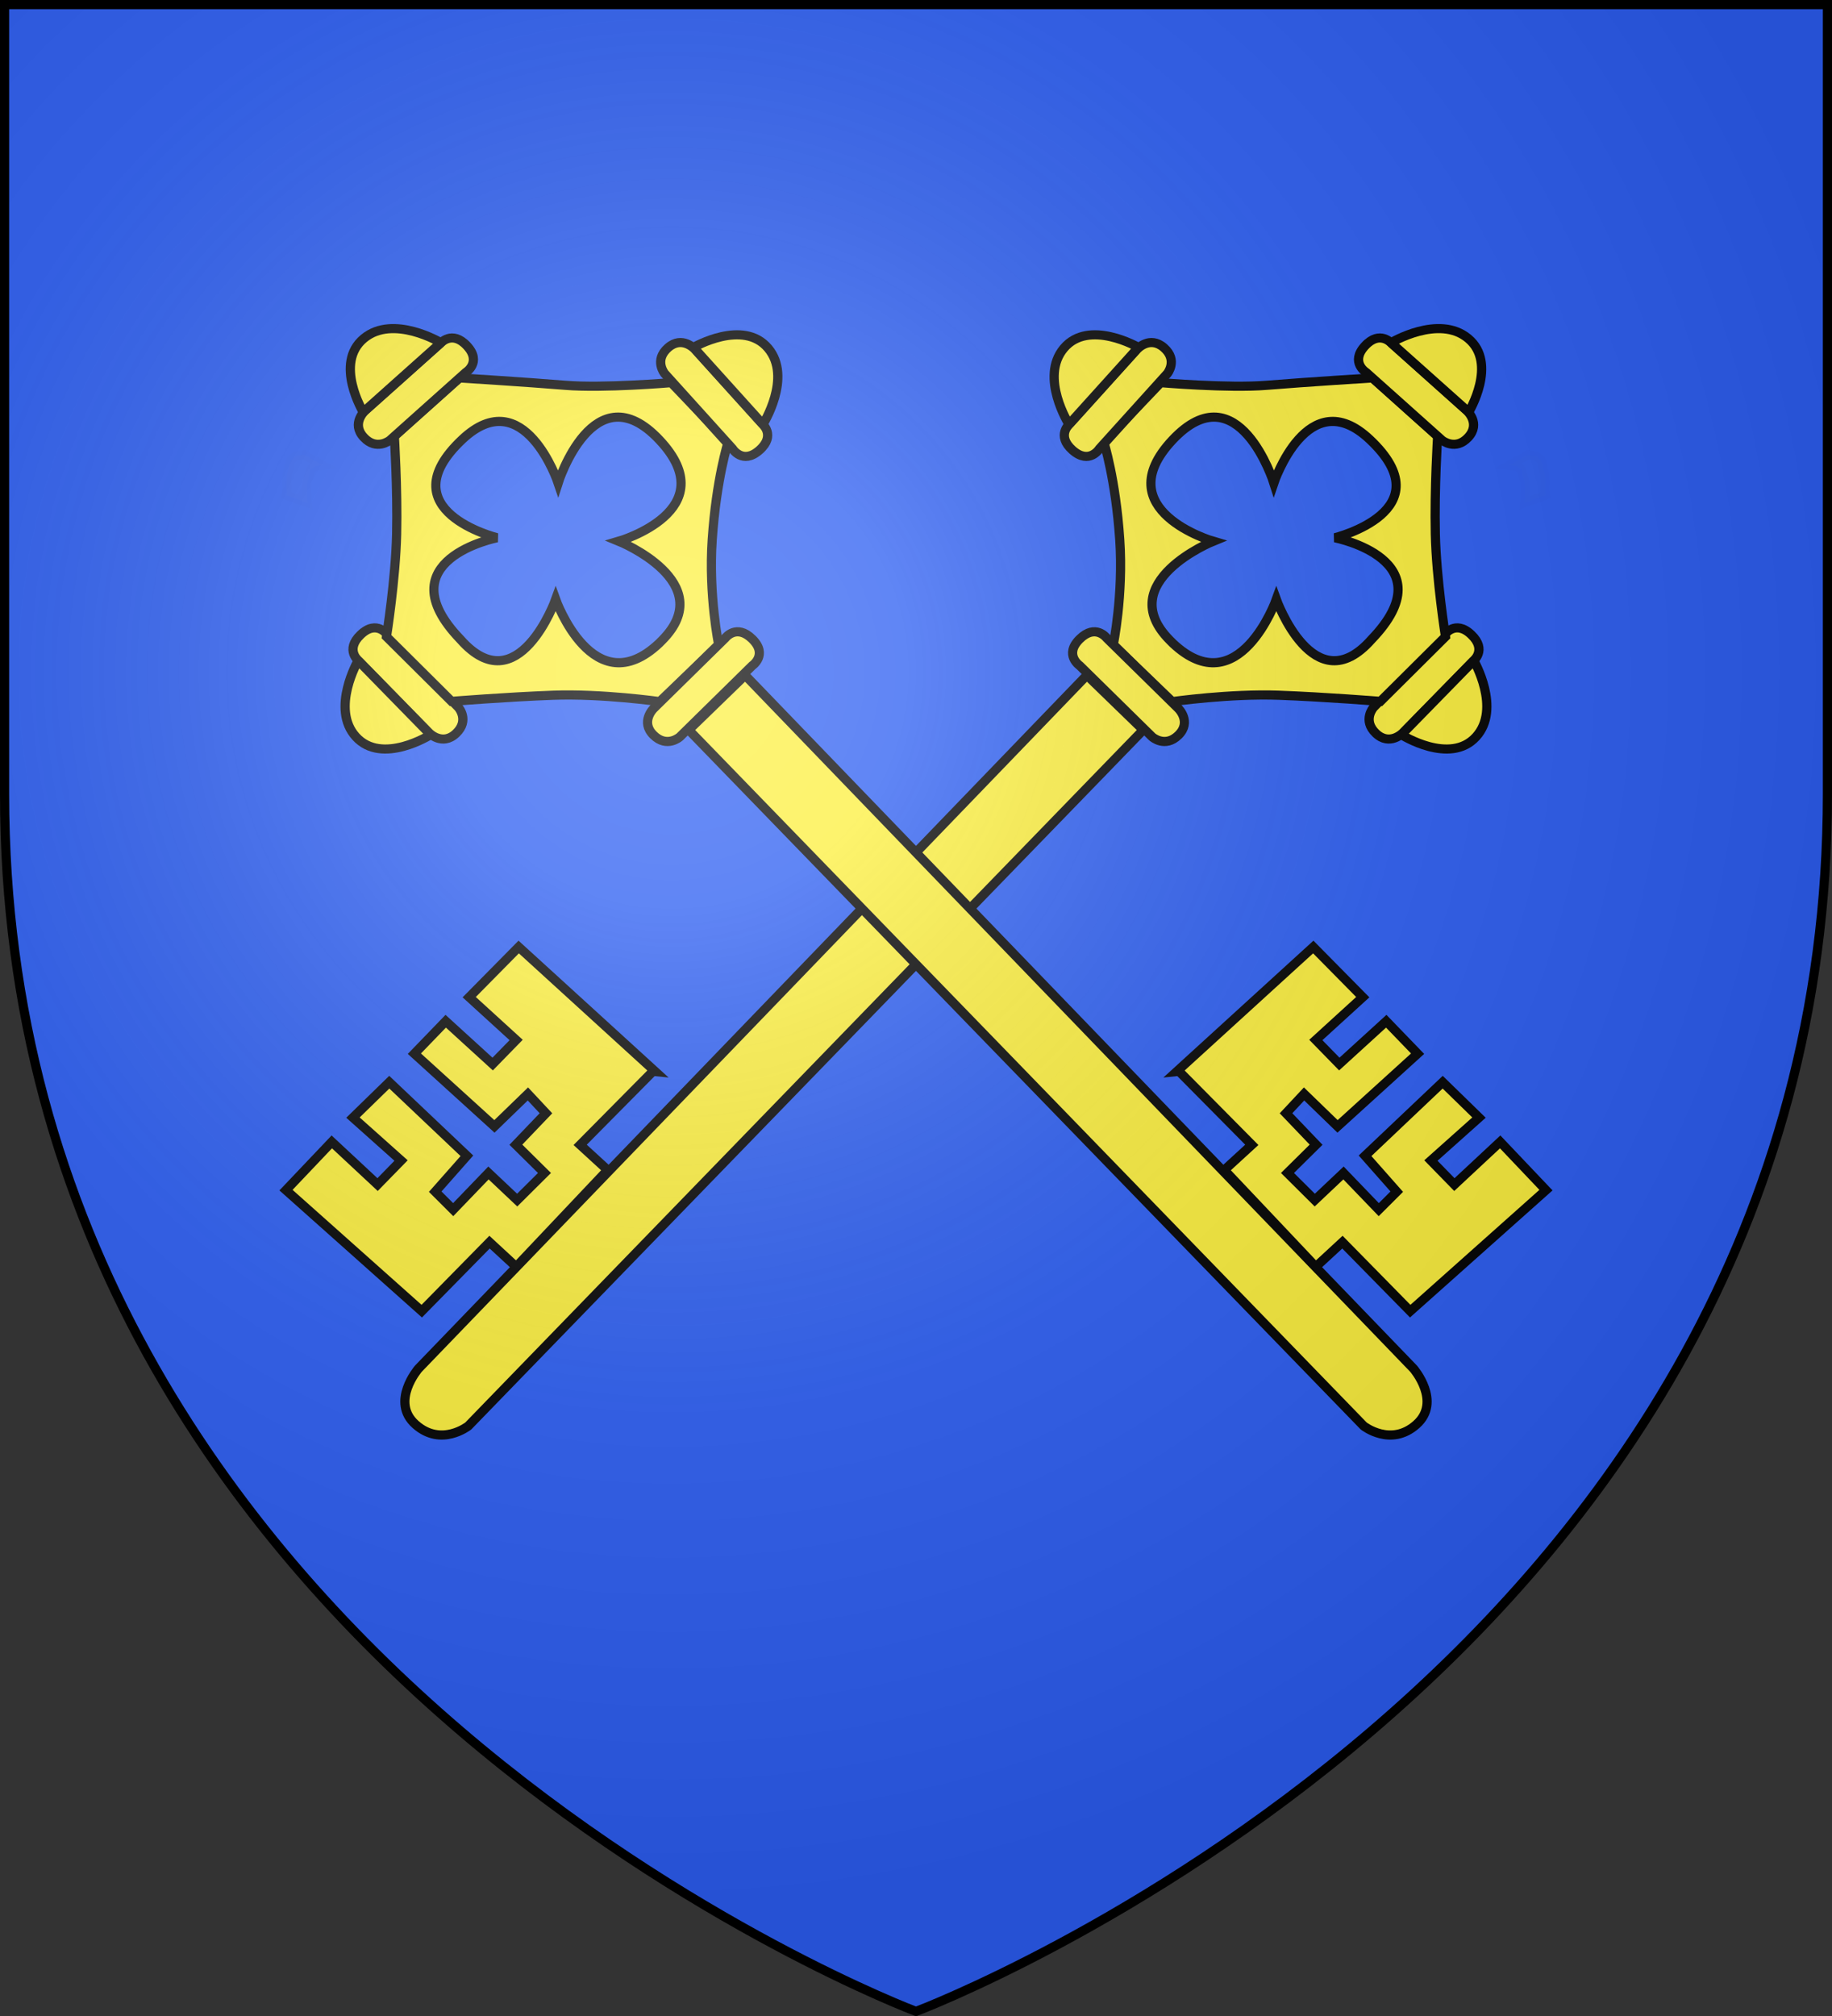 <?xml version="1.0" encoding="UTF-8" standalone="no"?>
<svg
   xmlns:dc="http://purl.org/dc/elements/1.1/"
   xmlns:cc="http://creativecommons.org/ns#"
   xmlns:rdf="http://www.w3.org/1999/02/22-rdf-syntax-ns#"
   xmlns:svg="http://www.w3.org/2000/svg"
   xmlns="http://www.w3.org/2000/svg"
   xmlns:xlink="http://www.w3.org/1999/xlink"
   xmlns:sodipodi="http://sodipodi.sourceforge.net/DTD/sodipodi-0.dtd"
   xmlns:inkscape="http://www.inkscape.org/namespaces/inkscape"
   width="600"
   height="660"
   viewBox="0 0 600 660"
   id="svg2"
   sodipodi:version="0.32"
   inkscape:version="0.46"
   sodipodi:docname="Blason_Saint-Pierre-sur-Dives-A.svg"
   inkscape:output_extension="org.inkscape.output.svg.inkscape"
   version="1.0">
  <rect x="0" y="0" width="600" height="660" fill="#333333" stroke="none"/>
  <sodipodi:namedview
     inkscape:window-height="977"
     inkscape:window-width="1280"
     inkscape:pageshadow="2"
     inkscape:pageopacity="0.0"
     guidetolerance="10.0"
     gridtolerance="10.0"
     objecttolerance="10.0"
     borderopacity="1.0"
     bordercolor="#666666"
     pagecolor="#ffffff"
     id="base"
     showgrid="false"
     inkscape:zoom="1.1863636"
     inkscape:cx="300"
     inkscape:cy="330"
     inkscape:window-x="-4"
     inkscape:window-y="-4"
     inkscape:current-layer="layer3"
     inkscape:object-nodes="true" />
  <defs
     id="defs4">
    <radialGradient
       id="Gradient1"
       gradientUnits="userSpaceOnUse"
       cx="-80"
       cy="-80"
       r="405">
      <stop
         style="stop-color:#fff;stop-opacity:0.31"
         offset="0"
         id="stop7" />
      <stop
         style="stop-color:#fff;stop-opacity:0.25"
         offset="0.19"
         id="stop9" />
      <stop
         style="stop-color:#6b6b6b;stop-opacity:0.125"
         offset="0.6"
         id="stop11" />
      <stop
         style="stop-color:#000;stop-opacity:0.125"
         offset="1"
         id="stop13" />
    </radialGradient>
    <clipPath
       id="shield_cut">
      <path
         id="shield"
         d="M -298.5,-298.5 L 298.5,-298.5 L 298.5,-40 C 298.5,246.31 0,358.5 0,358.5 C 0,358.5 -298.5,246.31 -298.5,-40 L -298.5,-298.5 z" />
    </clipPath>
  </defs>
  <g
     id="layer4"
     inkscape:label="Fond écu"
     inkscape:groupmode="layer"
     transform="translate(300,300)">
    <use
       xlink:href="#shield"
       id="use18"
       style="fill:#2b5df2"
       x="0"
       y="0"
       width="600"
       height="660" />
  </g>
  <g
     id="layer3"
     inkscape:label="Meubles"
     inkscape:groupmode="layer"
     transform="translate(300,300)">
    <g
       id="g7101"
       inkscape:label="Meubles"
       style="display:inline"
       transform="matrix(1,0,0,-1,-300,252.672)">
      <g
         id="g4990">
        <g
           id="g2228"
           style="fill:#fcef3c;fill-opacity:1;stroke:#000000;stroke-width:3.273;stroke-miterlimit:4;stroke-dasharray:none;stroke-opacity:1;display:inline"
           transform="matrix(0.659,-0.637,0.637,0.659,-487.199,125.638)">
          <path
             id="path11467"
             style="opacity:0.01;fill:#fcef3c;fill-opacity:1;stroke:#000000;stroke-width:3.273;stroke-miterlimit:4;stroke-dasharray:none;stroke-opacity:1;display:inline"
             d="M 574.935,953.886 C 574.33,954.675 573.597,955.386 572.911,956.113 C 572.019,957.251 570.941,958.208 569.886,959.187 C 568.808,959.935 567.648,960.557 566.514,961.217 C 565.597,962.097 564.988,961.475 564.052,961.442 C 563.182,960.948 562.417,960.297 561.622,959.695 L 563.87,967.159 C 564.729,967.773 565.534,968.486 566.533,968.869 C 567.688,968.879 568.59,969.24 569.61,968.339 C 570.778,967.643 571.968,966.984 573.094,966.222 C 574.18,965.229 575.299,964.27 576.198,963.093 C 576.91,962.399 577.584,961.664 578.408,961.099 L 574.935,953.886 z" />
          <g
             id="g11469"
             style="fill:#fcef3c;fill-opacity:1;stroke:#000000;stroke-width:4.383;stroke-miterlimit:4;stroke-dasharray:none;stroke-opacity:1"
             transform="matrix(-0.596,-0.459,-0.453,0.587,989.254,526.081)">
            <path
               id="path11471"
               style="fill:#fcef3c;fill-opacity:1;fill-rule:evenodd;stroke:#000000;stroke-width:4.383;stroke-linecap:butt;stroke-linejoin:miter;stroke-miterlimit:4;stroke-dasharray:none;stroke-opacity:1"
               d="M 133.94,681.405 L 104.579,719.533 C 104.579,719.533 98.332,725.624 106.805,732.149 C 115.278,738.673 119.495,730.5 119.495,730.5 L 149.107,692.046 C 149.107,692.046 153.8,685.277 146.63,679.756 C 139.461,674.235 133.94,681.405 133.94,681.405 z" />
            <path
               id="path11473"
               style="fill:#fcef3c;fill-opacity:1;fill-rule:evenodd;stroke:#000000;stroke-width:4.383;stroke-linecap:butt;stroke-linejoin:miter;stroke-miterlimit:4;stroke-dasharray:none;stroke-opacity:1"
               d="M 104.221,719.871 C 104.221,719.871 88.59,698.328 99.17,683.506 C 109.986,668.354 134.526,680.476 134.526,680.476 L 104.221,719.871 z" />
          </g>
          <path
             id="path11475"
             style="fill:#fcef3c;fill-opacity:1;fill-rule:evenodd;stroke:#000000;stroke-width:3.273;stroke-linecap:butt;stroke-linejoin:miter;stroke-miterlimit:4;stroke-dasharray:none;stroke-opacity:1"
             d="M 504.5,815.281 C 504.5,815.281 494.781,830.619 480.031,843.938 C 463.885,858.517 451.781,865 451.781,865 L 451.594,894.438 C 451.594,894.438 470.461,909.776 479.531,920.125 C 488.601,930.474 504.875,948.281 504.875,948.281 L 536.031,949.438 C 536.031,949.438 548.257,935.087 559.719,923.75 C 571.181,912.413 587.812,899.906 587.812,899.906 L 587.156,867.125 C 587.156,867.125 571.924,854.602 559.562,843.5 C 546.532,831.797 533.75,815.375 533.75,815.375 L 504.5,815.281 z M 519.406,830.5 C 551.692,830.918 535.094,867.469 535.094,867.469 C 535.094,867.469 570.898,849.823 569.5,880.812 C 569.417,920.258 534.844,897.844 534.844,897.844 C 534.844,897.844 556.427,932.242 519.375,931.75 C 489.034,931.347 505.562,896.75 505.562,896.75 C 505.562,896.75 468.371,916.884 468.844,882.656 C 469.321,848.132 504.438,866.719 504.438,866.719 C 504.438,866.719 488.685,831.174 517.812,830.531 C 518.35,830.519 518.894,830.493 519.406,830.5 z" />
          <g
             id="g11479"
             style="fill:#fcef3c;fill-opacity:1;stroke:#000000;stroke-width:4.383;stroke-miterlimit:4;stroke-dasharray:none;stroke-opacity:1;display:inline"
             transform="matrix(-0.596,-0.459,-0.453,0.587,937.618,605.792)">
            <g
               id="g11481"
               style="fill:#fcef3c;fill-opacity:1;stroke:#000000;stroke-width:4.383;stroke-miterlimit:4;stroke-dasharray:none;stroke-opacity:1"
               transform="matrix(-3.191847e-2,-0.999,0.999,-3.191847e-2,-545.384,867.003)">
              <path
                 id="path11483"
                 style="fill:#fcef3c;fill-opacity:1;fill-rule:evenodd;stroke:#000000;stroke-width:4.383;stroke-linecap:butt;stroke-linejoin:miter;stroke-miterlimit:4;stroke-dasharray:none;stroke-opacity:1"
                 d="M 133.94,681.405 L 104.579,719.533 C 104.579,719.533 98.332,725.624 106.805,732.149 C 115.278,738.673 119.495,730.5 119.495,730.5 L 149.107,692.046 C 149.107,692.046 153.8,685.277 146.63,679.756 C 139.461,674.235 133.94,681.405 133.94,681.405 z" />
              <path
                 id="path11485"
                 style="fill:#fcef3c;fill-opacity:1;fill-rule:evenodd;stroke:#000000;stroke-width:4.383;stroke-linecap:butt;stroke-linejoin:miter;stroke-miterlimit:4;stroke-dasharray:none;stroke-opacity:1"
                 d="M 104.221,719.871 C 104.221,719.871 88.59,698.328 99.17,683.506 C 109.986,668.354 134.526,680.476 134.526,680.476 L 104.221,719.871 z" />
            </g>
          </g>
          <g
             id="g11487"
             style="fill:#fcef3c;fill-opacity:1;stroke:#000000;stroke-width:4.383;stroke-miterlimit:4;stroke-dasharray:none;stroke-opacity:1;display:inline"
             transform="matrix(0.577,0.482,0.476,-0.569,35.59,1220.299)">
            <path
               id="path11489"
               style="fill:#fcef3c;fill-opacity:1;fill-rule:evenodd;stroke:#000000;stroke-width:4.383;stroke-linecap:butt;stroke-linejoin:miter;stroke-miterlimit:4;stroke-dasharray:none;stroke-opacity:1"
               d="M 133.94,681.405 L 104.579,719.533 C 104.579,719.533 98.332,725.624 106.805,732.149 C 115.278,738.673 119.495,730.5 119.495,730.5 L 149.107,692.046 C 149.107,692.046 153.8,685.277 146.63,679.756 C 139.461,674.235 133.94,681.405 133.94,681.405 z" />
            <path
               id="path11491"
               style="fill:#fcef3c;fill-opacity:1;fill-rule:evenodd;stroke:#000000;stroke-width:4.383;stroke-linecap:butt;stroke-linejoin:miter;stroke-miterlimit:4;stroke-dasharray:none;stroke-opacity:1"
               d="M 104.221,719.871 C 104.221,719.871 88.59,698.328 99.17,683.506 C 109.986,668.354 134.526,680.476 134.526,680.476 L 104.221,719.871 z" />
          </g>
          <path
             id="path11493"
             style="fill:#fcef3c;fill-opacity:1;fill-rule:evenodd;stroke:#000000;stroke-width:3.273;stroke-linecap:butt;stroke-linejoin:miter;stroke-miterlimit:4;stroke-dasharray:none;stroke-opacity:1;display:inline"
             d="M 537.022,815.125 L 501.034,815.42 C 501.034,815.42 494.595,816.393 494.421,808.423 C 494.247,800.452 501.041,801.623 501.041,801.623 L 537.336,801.325 C 537.336,801.325 543.495,801.581 543.642,808.326 C 543.789,815.07 537.022,815.125 537.022,815.125 z" />
          <path
             id="path11495"
             style="fill:#fcef3c;fill-opacity:1;fill-rule:evenodd;stroke:#000000;stroke-width:3.273;stroke-linecap:butt;stroke-linejoin:miter;stroke-miterlimit:4;stroke-dasharray:none;stroke-opacity:1;display:inline"
             d="M 532.693,454.509 C 532.693,454.509 531.027,442.323 518.796,441.798 C 506.564,441.274 505.65,456.811 505.65,456.811 L 505.247,800.935 L 533.316,800.887 L 532.693,454.509 z" />
          <path
             id="path11497"
             style="fill:#fcef3c;fill-opacity:1;fill-rule:evenodd;stroke:#000000;stroke-width:3.273;stroke-linecap:butt;stroke-linejoin:miter;stroke-miterlimit:4;stroke-dasharray:none;stroke-opacity:1;display:inline"
             d="M 504.957,554.849 L 491.65,554.492 L 492.096,591.455 L 492.748,591.968 L 426.739,590.042 L 426.475,564.865 L 449.166,565.528 L 449.107,553.517 L 426.416,552.855 L 426.422,536.734 L 465.036,537.943 L 465.583,554.588 L 475.018,554.109 L 475.097,538.566 L 489.463,538.409 L 489.184,524.665 L 475.071,524.5 L 475.109,506.324 L 466.027,506.47 L 465.263,523.556 L 427.048,523.181 L 426.508,505.07 L 449.525,505.989 L 449.466,493.979 L 427.102,493.573 L 427.31,469.808 L 492.235,472.443 L 492.516,506.997 L 505.472,507.292 L 504.957,554.849 z" />
        </g>
        <use
           height="660"
           width="600"
           transform="matrix(-1,0,0,1,599.989,0)"
           id="use4876"
           xlink:href="#g2228"
           y="0"
           x="0"
           style="display:inline" />
      </g>
    </g>
  </g>
  <g
     id="layer2"
     inkscape:label="Reflet final"
     inkscape:groupmode="layer"
     transform="translate(300,300)"
     sodipodi:insensitive="true">
    <use
       xlink:href="#shield"
       id="use22"
       style="fill:url(#Gradient1)"
       x="0"
       y="0"
       width="600"
       height="660" />
  </g>
  <g
     id="layer1"
     inkscape:label="Contour final"
     inkscape:groupmode="layer"
     transform="translate(300,300)"
     sodipodi:insensitive="true">
    <use
       xlink:href="#shield"
       style="fill:none;stroke:#000000;stroke-width:3"
       id="use25"
       x="0"
       y="0"
       width="600"
       height="660" />
  </g>
</svg>
